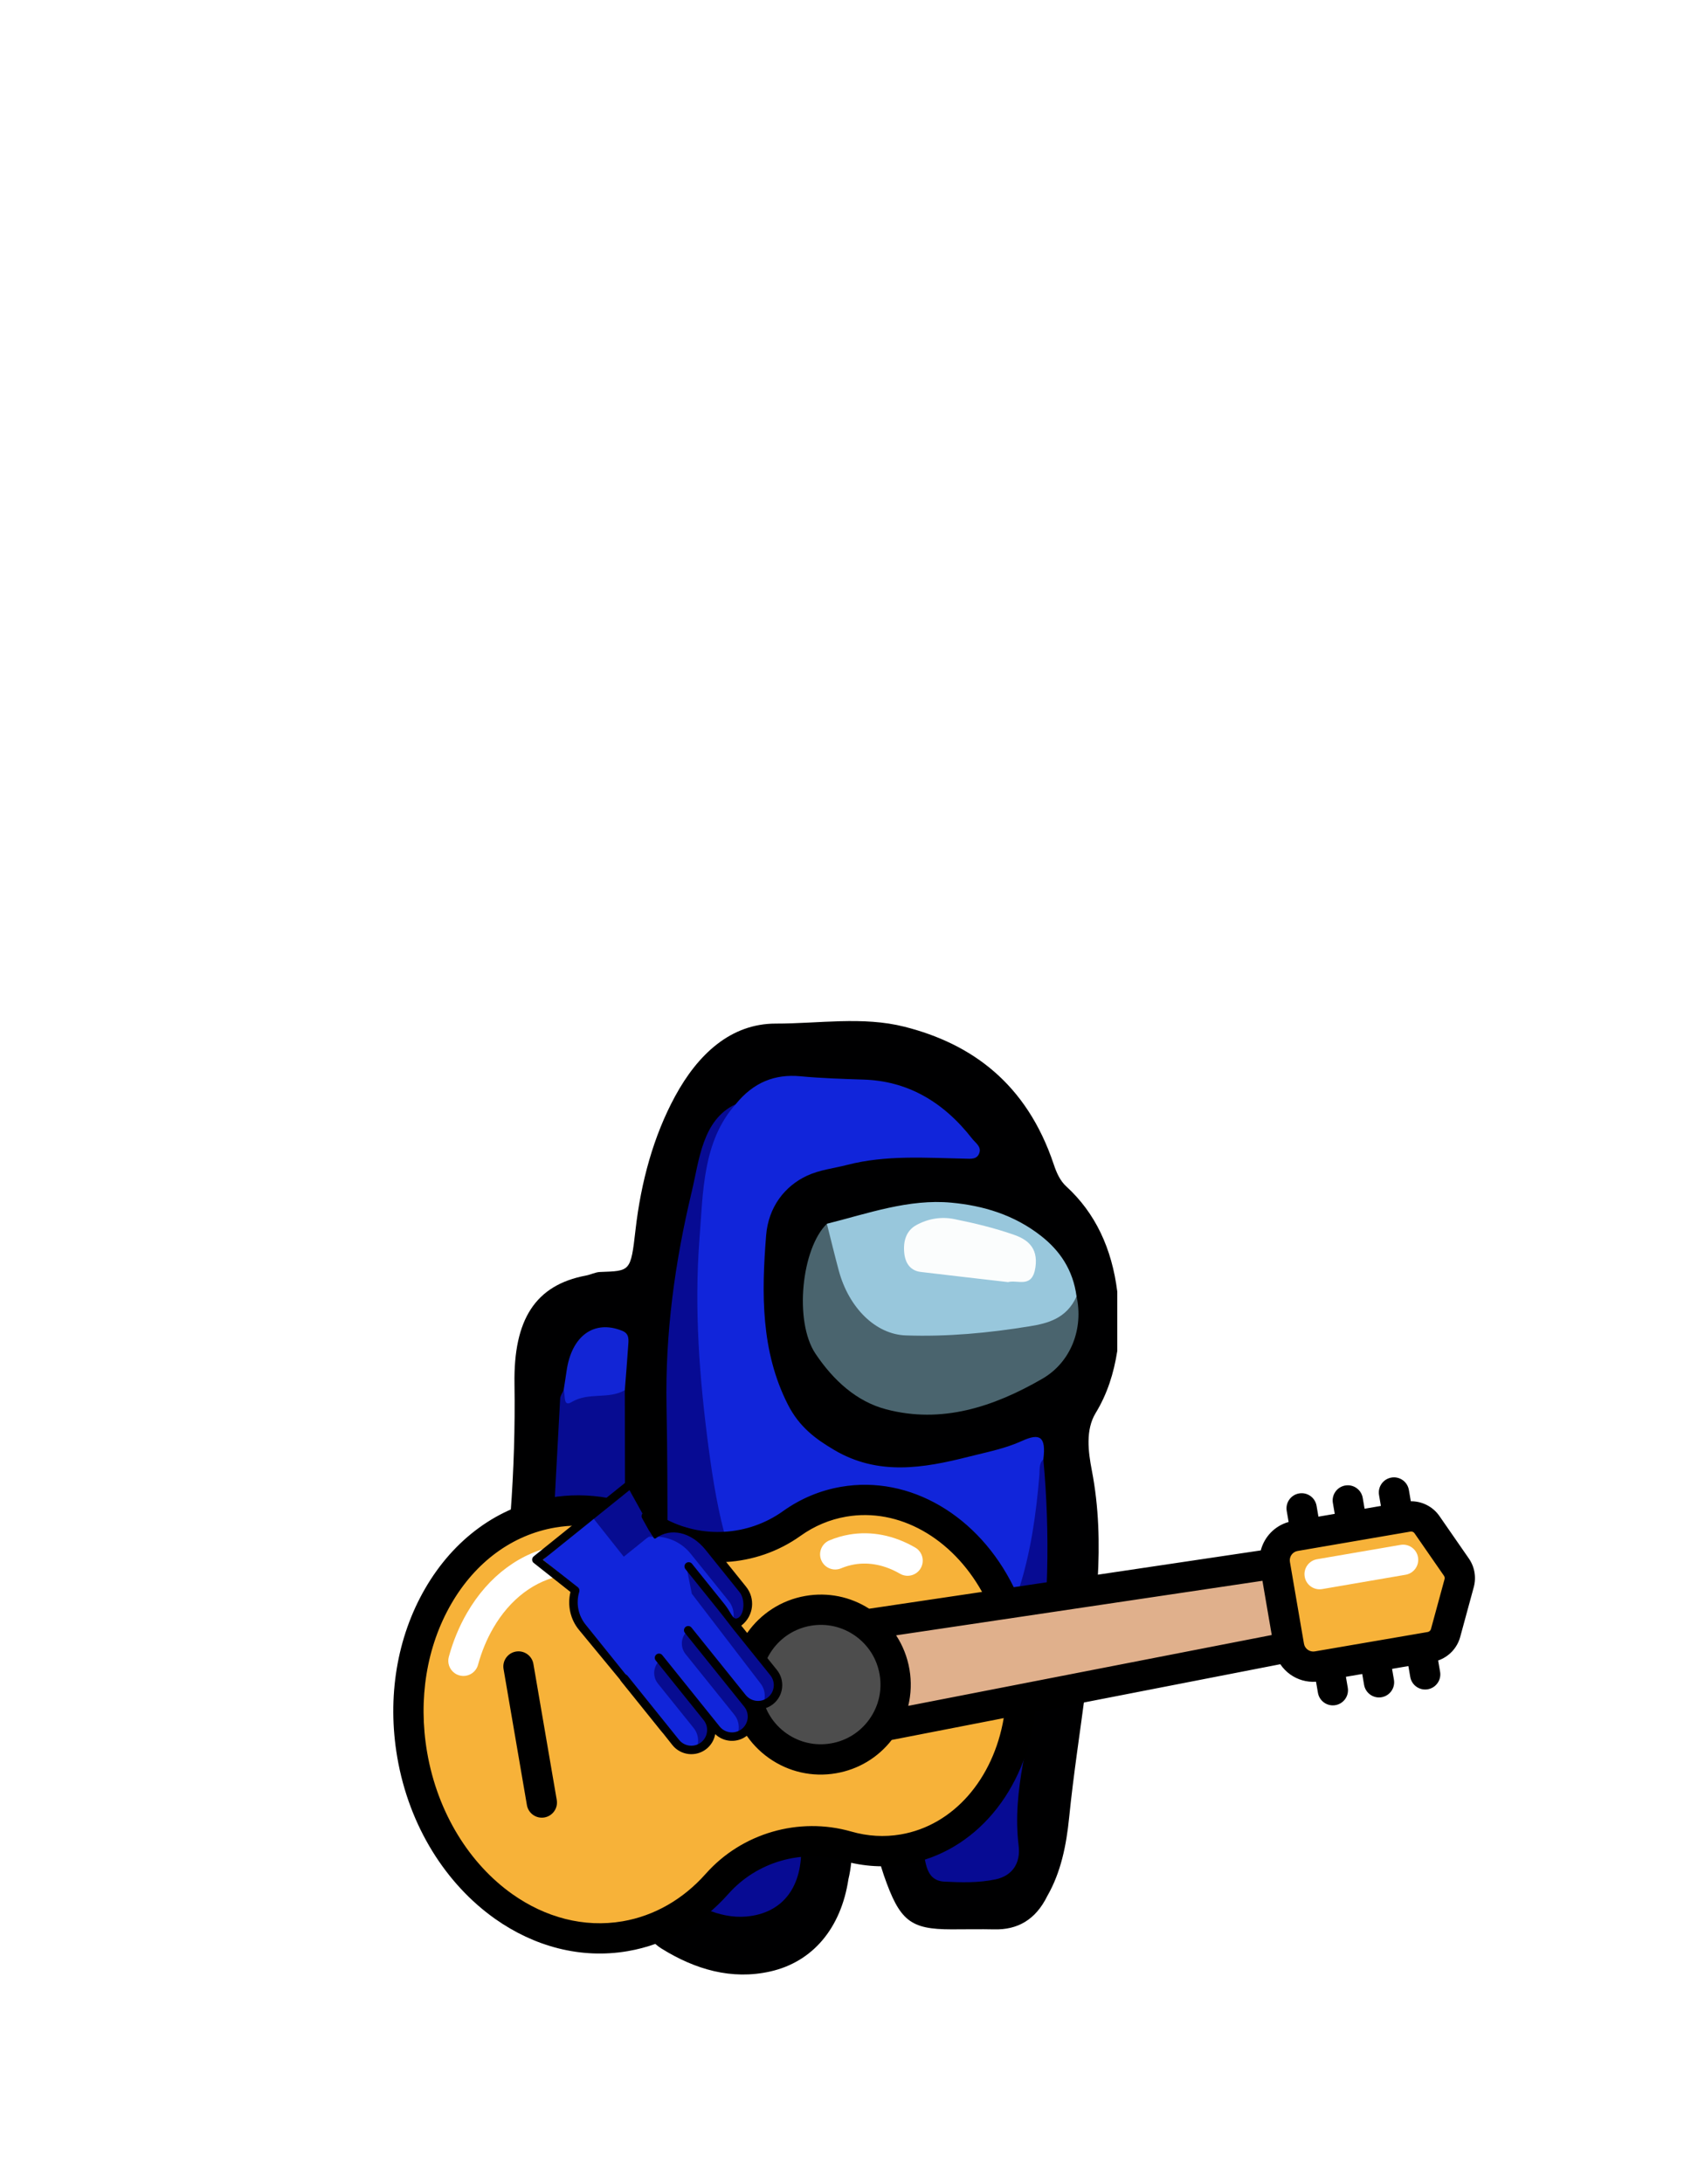 <?xml version="1.0" encoding="UTF-8" standalone="no"?>
<svg
   xmlns:dc="http://purl.org/dc/elements/1.1/"
   xmlns:cc="http://creativecommons.org/ns#"
   xmlns:rdf="http://www.w3.org/1999/02/22-rdf-syntax-ns#"
   xmlns:svg="http://www.w3.org/2000/svg"
   xmlns="http://www.w3.org/2000/svg"
   xmlns:sodipodi="http://sodipodi.sourceforge.net/DTD/sodipodi-0.dtd"
   xmlns:inkscape="http://www.inkscape.org/namespaces/inkscape"
   sodipodi:docname="charguitar.svg"
   inkscape:version="1.0 (4035a4f, 2020-05-01)"
   id="svg2385"
   version="1.1"
   viewBox="0 0 70 90"
   height="90mm"
   width="70mm">
  <defs
     id="defs2379">
    <filter
       height="1.003"
       y="-0.002"
       width="1.004"
       x="-0.002"
       id="filter39359-55-6"
       style="color-interpolation-filters:sRGB"
       inkscape:collect="always">
      <feGaussianBlur
         id="feGaussianBlur39361-4-2"
         stdDeviation="0.019"
         inkscape:collect="always" />
    </filter>
    <filter
       height="1.013"
       y="-0.006"
       width="1.02"
       x="-0.01"
       id="filter39355-1-4"
       style="color-interpolation-filters:sRGB"
       inkscape:collect="always">
      <feGaussianBlur
         id="feGaussianBlur39357-8-7"
         stdDeviation="0.1"
         inkscape:collect="always" />
    </filter>
  </defs>
  <sodipodi:namedview
     inkscape:window-maximized="0"
     inkscape:window-y="23"
     inkscape:window-x="0"
     inkscape:window-height="930"
     inkscape:window-width="1280"
     inkscape:snap-global="false"
     showgrid="false"
     inkscape:document-rotation="0"
     inkscape:current-layer="layer1"
     inkscape:document-units="mm"
     inkscape:cy="247.48025"
     inkscape:cx="148.69272"
     inkscape:zoom="2.8"
     inkscape:pageshadow="2"
     inkscape:pageopacity="0.0"
     borderopacity="1.0"
     bordercolor="#666666"
     pagecolor="#ffffff"
     id="base" />
  <g
     style="display:inline"
     id="layer1"
     inkscape:groupmode="layer"
     inkscape:label="Layer 1">
    <g
       transform="matrix(0.169,0,0,-0.203,-16.808,200.579)"
       id="g6177">
      <g
         transform="translate(224.002,655.875)"
         id="g4513">
        <path
           id="path4515"
           style="fill:#000001;fill-opacity:1;fill-rule:nonzero;stroke:none"
           d="m 0,0 v 25 c 0.783,8.753 1.114,17.535 0.954,26.309 -0.238,12.993 5.029,20.045 17.451,21.98 1.149,0.179 2.262,0.685 3.419,0.721 7.382,0.236 7.479,-0.02 8.653,8.541 1.338,9.759 4.399,19.069 9.654,27.125 5.545,8.503 13.56,14.764 24.574,14.753 10.483,-0.011 21.17,1.514 31.414,-0.646 16.295,-3.436 29.765,-11.479 36.382,-27.939 0.702,-1.744 1.561,-3.329 3.061,-4.472 C 142.664,85.962 146.687,78.773 148,70 V 58 c -0.857,-4.582 -2.449,-8.748 -5.276,-12.616 -2.499,-3.417 -1.818,-7.849 -0.943,-11.614 3.49,-15.008 0.813,-29.708 -1.496,-44.465 -1.357,-8.675 -2.975,-17.309 -4.03,-26.031 -0.684,-5.654 -2.009,-11.111 -5.312,-15.903 -2.911,-4.937 -7.355,-6.902 -12.941,-6.799 -3.481,0.064 -6.967,0 -10.449,0.004 -10.08,0.008 -12.639,1.717 -16.504,10.994 -1.737,4.153 -2.508,8.489 -2.487,12.996 0.01,2.076 -0.4,4.302 -3.054,4.172 -2.683,-0.133 -2.006,-2.601 -2.072,-4.247 -0.184,-4.593 0.287,-9.227 -1.024,-13.741 -1.8,-9.916 -8.701,-16.799 -19.113,-18.732 -9.371,-1.742 -18.246,0.395 -26.502,4.669 -3.818,1.975 -5.675,5.928 -6.125,10.321 -0.103,6.134 -1.219,12.191 -1.382,18.326 -0.093,3.508 -1.781,5.723 -5.629,5.232 C 11.435,-30.994 2.473,-21.406 0.996,-8.773 0.654,-5.851 0.983,-2.847 0,0" />
      </g>
      <g
         transform="translate(278.916,763.94)"
         id="g4521">
        <path
           id="path4523"
           style="fill:#1125da;fill-opacity:1;fill-rule:evenodd;stroke:none"
           d="M 0,0 C 4.33,4.463 9.598,6.156 15.766,5.673 20.904,5.272 26.066,5.136 31.222,4.998 41.741,4.717 50.52,0.653 57.682,-6.994 c 0.773,-0.826 2.197,-1.556 1.796,-2.781 -0.496,-1.512 -2.195,-1.299 -3.468,-1.279 -9.649,0.157 -19.314,0.781 -28.864,-1.273 -3.248,-0.699 -6.652,-0.992 -9.712,-2.173 -5.475,-2.115 -9.455,-6.366 -10.01,-12.132 -1.135,-11.785 -1.293,-23.531 5.312,-34.341 2.813,-4.602 6.86,-7.032 11.329,-9.223 10.695,-5.244 21.71,-3.689 32.724,-1.366 4.388,0.926 8.893,1.636 13.051,3.215 4.277,1.626 5.931,0.958 5.207,-3.736 -0.682,-5.881 -0.295,-11.815 -1.818,-17.678 -4.743,-18.254 -11.119,-23.457 -29.8,-24.764 -10.84,-0.759 -21.103,2.241 -31.511,4.046 -5.971,1.035 -8.68,7.071 -11.161,11.994 -5.503,10.922 -7.889,22.7 -9.426,34.886 -1.403,11.124 -1.272,22.192 -1.792,33.294 -0.393,8.397 2.62,15.984 4.424,23.846 C -5.389,-3.636 -2.266,-1.946 0,0" />
      </g>
      <g
         transform="translate(278.916,763.94)"
         id="g4525">
        <path
           id="path4527"
           style="fill:#070b93;fill-opacity:1;fill-rule:evenodd;stroke:none"
           d="m 0,0 c -8.045,-7.487 -7.949,-17.759 -8.84,-27.432 -1.3,-14.113 0.006,-28.303 2.215,-42.2 2.143,-13.486 5.277,-27.01 15.19,-37.614 1.144,-1.224 2.208,-1.885 3.72,-2.028 10.34,-0.987 20.347,-5.114 30.906,-3.702 4.866,0.652 9.813,0.578 14.591,2.573 5.694,2.377 9.15,6.464 11.261,11.856 2.919,7.458 4.25,15.316 5.037,23.263 0.113,1.142 -0.129,2.367 0.967,3.202 1.703,-15.267 1.207,-30.348 -1.328,-45.606 -1.803,-10.852 -6.373,-21.372 -4.698,-32.827 0.514,-3.507 -1.505,-6.117 -5.685,-6.836 -4.173,-0.718 -8.306,-0.628 -12.438,-0.449 -5.22,0.225 -4.457,5.122 -5.635,8.249 -1.154,3.06 0.901,6.178 0.829,9.338 -0.099,4.368 4.148,3.587 6.304,5.251 2.444,1.884 5.593,2.866 7.451,5.834 -2.665,2.058 -5.202,0.08 -7.679,0.084 -8.152,0.009 -16.273,-0.046 -24.322,1.727 -7.288,1.605 -9.661,-0.34 -11.057,-7.518 -0.992,-5.098 -1.187,-10.121 -0.853,-15.293 0.564,-8.728 -4.461,-14.09 -13.315,-14.755 -3.373,-0.253 -6.623,0.374 -9.805,1.44 -3.859,1.291 -5.174,3.7 -5.906,8.001 -1.789,10.505 -0.724,21.263 -3.33,31.641 -0.357,1.427 -0.334,2.972 -0.336,4.463 -0.017,19.329 0.334,38.665 -0.117,57.984 -0.348,14.912 2.072,29.418 6.127,43.509 C -8.894,-11.408 -8.158,-3.133 0,0" />
      </g>
      <g
         transform="translate(251.867,705.884)"
         id="g4529">
        <path
           id="path4531"
           style="fill:#070c91;fill-opacity:1;fill-rule:evenodd;stroke:none"
           d="m 0,0 c 0.041,-14.802 0.062,-29.604 0.131,-44.407 0.027,-5.646 0.189,-11.268 0.858,-16.906 0.779,-6.562 -1.63,-8.281 -8.034,-6.427 -5.915,1.712 -8.434,5.131 -8.896,11.452 -0.533,7.273 -2.165,14.475 -1.817,21.801 0.521,10.938 1.28,21.866 1.99,32.794 0.038,0.589 0.556,1.148 0.851,1.72 3.08,-1.693 6.065,0.475 9.113,0.223 C -3.874,0.091 -1.903,0.844 0,0" />
      </g>
      <g
         transform="translate(362.065,724.921)"
         id="g4533">
        <path
           id="path4535"
           style="fill:#4a646e;fill-opacity:1;fill-rule:evenodd;stroke:none"
           d="m 0,0 c 1.701,-6.429 -1.258,-13.302 -8.368,-16.718 -12.001,-5.766 -24.607,-9.151 -38.099,-6.19 -7.135,1.565 -12.793,5.797 -17.216,11.283 -5.278,6.549 -3.395,21.398 2.779,26.376 2.318,-1.722 2.796,-4.387 3.575,-6.912 3.176,-10.291 8.903,-14.364 19.748,-14.572 7.144,-0.137 14.173,1.087 21.289,1.302 C -10.437,-5.255 -5.074,-2.888 0,0" />
      </g>
      <g
         transform="translate(362.065,724.921)"
         id="g4537">
        <path
           id="path4539"
           style="fill:#98c7dc;fill-opacity:1;fill-rule:evenodd;stroke:none"
           d="m 0,0 c -2.457,-4.524 -7.087,-5.466 -11.399,-6.053 -10.022,-1.364 -20.128,-2.154 -30.269,-1.858 -7.297,0.212 -13.869,5.544 -16.336,13.164 -1.019,3.149 -1.937,6.331 -2.9,9.498 10.024,2.096 19.974,5.084 30.343,4.286 7.769,-0.598 15.356,-2.452 21.998,-6.816 C -4.158,9.326 -0.863,5.468 0,0" />
      </g>
      <g
         transform="translate(251.867,705.884)"
         id="g4541">
        <path
           id="path4543"
           style="fill:#1225d5;fill-opacity:1;fill-rule:evenodd;stroke:none"
           d="m 0,0 c -4.111,-1.924 -8.835,-0.319 -13.016,-2.42 -2.088,-1.048 -1.442,1.451 -1.901,2.447 0.24,1.299 0.496,2.596 0.719,3.898 1.228,7.169 6.765,10.434 13.572,8.136 C 1.209,11.441 0.917,10.168 0.816,8.892 0.583,5.925 0.277,2.964 0,0" />
      </g>
      <g
         transform="translate(345.353,727.832)"
         id="g4545">
        <path
           id="path4547"
           style="fill:#fbfdfd;fill-opacity:1;fill-rule:evenodd;stroke:none"
           d="m 0,0 c -7.18,0.692 -14.25,1.358 -21.316,2.064 -2.26,0.226 -3.696,1.528 -3.991,3.764 -0.331,2.51 0.484,4.625 2.932,5.743 2.941,1.344 6.129,1.742 9.244,1.222 C -8.247,11.978 -3.363,10.996 1.387,9.622 4.42,8.744 7.414,7.181 6.68,3 5.908,-1.388 2.371,0.535 0,0" />
      </g>
    </g>
    <g
       transform="matrix(0.058,0.041,-0.041,0.058,33.032,43.458)"
       id="g4894">
      <path
         id="path4821"
         d="m 499.033,58.097 c 1.488,4.089 0.48,8.669 -2.601,11.739 l -3.96,3.96 -19.212,19.225 -19.225,19.213 -4.581,4.592 c -5.577,5.565 -14.597,5.565 -20.174,0 L 395.223,82.77 c -5.565,-5.577 -5.565,-14.609 0,-20.174 l 4.592,-4.581 19.213,-19.225 19.225,-19.225 3.96,-3.96 c 3.069,-3.069 7.65,-4.089 11.739,-2.601 l 28.152,10.263 c 3.105,1.125 5.541,3.573 6.678,6.678 z"
         style="fill:#f7b239" />
      <path
         id="path4823"
         d="M 280.342,191.969 394.883,82.43 l 0.34,0.34 34.057,34.057 0.328,0.328 -109.539,114.541 -56.457,59.034 H 263.6 c -0.269,-10.731 -4.499,-21.392 -12.7,-29.581 -8.201,-8.189 -18.862,-12.43 -29.593,-12.7 v -0.023 z"
         style="fill:#e0b08c" />
      <path
         id="path4825"
         d="m 320.069,231.696 c 23.103,37.501 22.013,82.969 -5.577,110.547 -7.966,7.978 -17.433,13.73 -27.766,17.327 -26.77,9.349 -45.842,33.213 -48.959,61.4 -2.343,21.041 -10.919,40.524 -26.02,55.625 C 171.13,517.212 98.728,510.687 50.039,461.998 1.363,413.32 -5.163,340.907 35.454,300.301 c 15.101,-15.113 34.584,-23.677 55.625,-26.02 28.187,-3.105 52.063,-22.177 61.4,-48.959 3.597,-10.333 9.361,-19.787 17.327,-27.754 27.59,-27.59 73.046,-28.679 110.535,-5.6 l -59.034,56.457 v 0.023 c -11.469,-0.293 -23.044,3.948 -31.796,12.7 -16.952,16.952 -16.952,44.437 0,61.389 16.952,16.964 44.437,16.964 61.389,0 8.763,-8.763 12.992,-20.326 12.7,-31.807 h 0.012 z"
         style="fill:#f7b239" />
      <path
         id="path4827"
         d="m 263.6,290.73 c 0.293,11.481 -3.936,23.044 -12.7,31.807 -16.952,16.964 -44.437,16.964 -61.389,0 -16.952,-16.952 -16.952,-44.437 0,-61.389 8.751,-8.751 20.326,-12.992 31.796,-12.699 10.731,0.269 21.392,4.51 29.593,12.699 8.202,8.19 12.431,18.851 12.7,29.582 z"
         style="fill:#4d4d4d" />
      <g
         id="g4837">
        <path
           id="path4829"
           d="m 42.857,409.108 c -3.587,0 -6.954,-2.212 -8.255,-5.777 -3.224,-8.838 -5.273,-17.904 -6.089,-26.945 -2.231,-24.734 5.092,-46.904 20.619,-62.426 11.442,-11.452 26.677,-18.529 44.053,-20.465 9.256,-1.019 18.292,-3.443 26.868,-7.205 4.444,-1.949 9.627,0.073 11.576,4.516 1.949,4.444 -0.073,9.627 -4.516,11.576 -10.209,4.479 -20.972,7.364 -31.992,8.578 -13.357,1.488 -24.966,6.821 -33.56,15.423 -11.779,11.775 -17.298,28.971 -15.544,48.422 0.678,7.524 2.392,15.094 5.095,22.501 1.662,4.558 -0.684,9.603 -5.244,11.266 -0.994,0.364 -2.011,0.536 -3.011,0.536 z"
           style="fill:#ffffff" />
        <path
           id="path4831"
           d="m 146.293,289.405 c -7.751,0 -11.681,-9.814 -6.052,-15.154 2.725,-2.586 6.879,-3.139 10.194,-1.382 3.317,1.757 5.148,5.558 4.516,9.247 -0.712,4.155 -4.442,7.289 -8.658,7.289 z"
           style="fill:#ffffff" />
        <path
           id="path4833"
           d="m 183.418,234.122 c -1.585,0 -3.189,-0.429 -4.635,-1.329 -4.12,-2.564 -5.381,-7.983 -2.818,-12.103 2.13,-3.421 4.656,-6.602 7.508,-9.456 9.144,-9.143 21.443,-14.651 35.569,-15.927 4.828,-0.435 9.105,3.127 9.542,7.959 0.437,4.833 -3.127,9.105 -7.961,9.542 -9.977,0.902 -18.526,4.655 -24.724,10.852 -1.906,1.906 -3.593,4.03 -5.014,6.315 -1.663,2.678 -4.533,4.147 -7.467,4.147 z"
           style="fill:#ffffff" />
        <path
           id="path4835"
           d="m 419.626,81.211 c -2.248,0 -4.498,-0.858 -6.213,-2.574 -3.431,-3.431 -3.431,-8.994 0,-12.425 l 34.76,-34.76 c 3.431,-3.431 8.995,-3.431 12.425,0 3.431,3.431 3.431,8.994 0,12.425 l -34.76,34.76 c -1.714,1.716 -3.963,2.574 -6.212,2.574 z"
           style="fill:#ffffff" />
      </g>
      <g
         style="display:inline;fill:#000000"
         id="g4843">
        <path
           id="path4839"
           d="m 77.068,378.355 c -3.431,-3.431 -8.995,-3.431 -12.425,0 -3.431,3.431 -3.431,8.994 0,12.425 l 56.623,56.622 c 1.715,1.716 3.965,2.574 6.213,2.574 2.248,0 4.498,-0.858 6.213,-2.574 3.431,-3.431 3.431,-8.995 0,-12.425 z"
           style="fill:#000000" />
        <path
           id="path4841"
           d="m 509.426,78.318 -4.712,-4.712 c 3.817,-5.305 4.856,-12.264 2.579,-18.515 L 497.038,26.938 c -2.024,-5.557 -6.372,-9.905 -11.93,-11.929 L 456.956,4.753 c -6.25,-2.277 -13.21,-1.237 -18.515,2.58 l -4.712,-4.712 c -3.431,-3.431 -8.995,-3.431 -12.425,0 -3.431,3.431 -3.431,8.995 0,12.427 l 4.523,4.523 -6.795,6.795 -4.523,-4.523 c -3.431,-3.431 -8.995,-3.431 -12.425,0 -3.431,3.431 -3.431,8.994 0,12.425 l 4.523,4.523 -6.795,6.795 -4.523,-4.523 c -3.43,-3.431 -8.994,-3.431 -12.425,0 -3.431,3.431 -3.431,8.995 0,12.427 l 4.605,4.605 c -5.325,6.502 -6.538,15.252 -3.674,22.796 L 279.03,181.079 c -40.535,-22.099 -86.75,-18.406 -115.432,10.276 -8.746,8.746 -15.278,19.199 -19.415,31.072 -8.186,23.479 -29.41,40.406 -54.077,43.127 -23.794,2.641 -44.841,12.507 -60.864,28.532 -21.521,21.515 -31.723,51.643 -28.73,84.828 2.941,32.591 18.325,64.306 43.32,89.301 28.874,28.874 65.77,43.741 100.419,43.738 27.789,-0.002 54.136,-9.569 73.712,-29.146 16.024,-16.024 25.891,-37.071 28.532,-60.867 2.73,-24.654 19.658,-45.88 43.124,-54.074 11.895,-4.145 22.354,-10.673 31.085,-19.404 28.683,-28.683 32.372,-74.901 10.265,-115.443 L 431.157,128.254 c 2.638,1.002 5.421,1.522 8.208,1.522 5.181,0 10.36,-1.733 14.588,-5.195 l 4.605,4.605 c 1.715,1.716 3.964,2.574 6.213,2.574 2.249,0 4.498,-0.858 6.213,-2.574 3.431,-3.431 3.431,-8.994 0,-12.425 l -4.523,-4.523 6.795,-6.795 4.523,4.523 c 1.715,1.716 3.965,2.574 6.213,2.574 2.248,0 4.498,-0.858 6.213,-2.574 3.431,-3.431 3.431,-8.995 0,-12.427 l -4.523,-4.523 6.794,-6.794 4.523,4.523 c 1.715,1.715 3.965,2.574 6.213,2.574 2.248,0 4.498,-0.858 6.213,-2.574 3.433,-3.433 3.433,-8.997 10e-4,-12.427 z M 308.278,336.035 c -6.844,6.844 -15.067,11.97 -24.447,15.237 -29.823,10.414 -51.333,37.393 -54.802,68.731 -2.197,19.785 -10.319,37.205 -23.492,50.377 -16.194,16.194 -38.054,24.08 -61.314,24.079 -30.076,-0.002 -62.489,-13.194 -87.965,-38.671 -22.091,-22.091 -35.672,-49.953 -38.244,-78.453 -2.516,-27.904 5.882,-53.057 23.651,-70.826 13.172,-13.173 30.592,-21.295 50.372,-23.491 31.354,-3.457 58.335,-24.971 68.739,-54.809 3.259,-9.354 8.388,-17.573 15.246,-24.43 21.931,-21.931 57.211,-25.333 89.571,-9.854 l -47.874,45.783 c -13.01,0.606 -25.155,5.957 -34.426,15.229 -20.353,20.353 -20.353,53.469 0,73.821 9.86,9.86 22.968,15.289 36.911,15.289 13.943,0 27.051,-5.43 36.911,-15.289 9.274,-9.274 14.626,-21.422 15.229,-34.435 l 45.779,-47.87 c 15.488,32.363 12.088,67.649 -9.845,89.582 z m -53.447,-44.19 c 0,9.249 -3.601,17.944 -10.142,24.485 -6.541,6.541 -15.236,10.142 -24.484,10.142 -9.249,0 -17.945,-3.601 -24.485,-10.142 -13.501,-13.501 -13.501,-35.468 0,-48.969 6.541,-6.541 15.236,-10.142 24.485,-10.142 9.249,0 17.945,3.601 24.484,10.142 v 0 c 6.541,6.538 10.142,15.235 10.142,24.484 z m 13.929,-19.203 c -2.59,-6.555 -6.51,-12.574 -11.644,-17.709 -5.135,-5.136 -11.158,-9.056 -17.715,-11.646 l 155.35,-148.563 22.571,22.571 z M 435.495,110.609 401.437,76.551 c -2.135,-2.135 -2.135,-5.607 0,-7.742 l 46.987,-46.987 c 0.457,-0.456 1.073,-0.701 1.7,-0.701 0.274,0 0.551,0.047 0.817,0.144 l 28.152,10.255 c 0.668,0.244 1.19,0.765 1.433,1.433 l 10.254,28.153 c 0.318,0.872 0.098,1.859 -0.558,2.516 l -46.987,46.987 c -2.132,2.133 -5.604,2.133 -7.74,0 z"
           style="fill:#000000" />
      </g>
    </g>
    <g
       style="display:inline"
       inkscape:label="righthand"
       transform="matrix(0.074,0.092,-0.092,0.074,45.703,44.476)"
       id="g38567-8-2">
      <path
         sodipodi:nodetypes="ccccccscscscssccsscc"
         style="display:inline;fill:#1125da;fill-opacity:1;stroke-width:0.197"
         d="m 21.739,255.864 -14.89,3.136 -2.089,-40.531 17.515,3.811 h 7.022 l 1.58,-1.367 h 57.125 c 1.93,0 3.675,0.782 4.938,2.047 1.265,1.263 2.047,3.008 2.047,4.938 0,3.857 -3.128,6.985 -6.985,6.985 h 2.862 c 1.93,0 3.675,0.782 4.94,2.047 1.265,1.263 2.047,3.008 2.047,4.938 0,3.859 -3.128,6.987 -6.985,6.987 h -5.273 c 1.93,0 3.675,0.782 4.938,2.047 1.265,1.263 2.047,3.01 2.047,4.938 0,3.857 -3.128,6.985 -6.985,6.985 h -22.672 c -20.379,-0.57 -31.588,6.624 -41.184,-6.96 z"
         fill="#e49542"
         id="path37603-3-5" />
      <path
         id="path37605-5-6"
         d="M 23.695,236.326 4.492,236.192 4.76,218.469 22.275,222.281 h 2.168 c -0.487,1.53 -0.749,3.161 -0.749,4.854 z"
         sodipodi:nodetypes="cccccsc"
         style="display:inline;fill:#070c91;fill-opacity:1;stroke-width:0.197;filter:url(#filter39359-55-6)" />
      <path
         id="path37609-2-3"
         d="m 57.8,234.883 h 33.066 c 1.928,0 3.676,0.782 4.941,2.046 1.263,1.265 2.046,3.011 2.046,4.941 0,1.059 -0.236,2.065 -0.658,2.964 -0.346,-0.738 -0.818,-1.407 -1.387,-1.976 -1.265,-1.263 -3.012,-2.046 -4.941,-2.046 H 63.729 c -3.274,0 -5.929,-2.654 -5.929,-5.929 z"
         style="display:inline;opacity:1;fill:#070c91;fill-opacity:1;stroke-width:0.197;filter:url(#filter39355-1-4)" />
      <path
         id="path37611-2-4"
         d="m 59.756,248.854 h 25.839 c 1.928,0 3.676,0.782 4.941,2.046 1.263,1.265 2.046,3.011 2.046,4.941 0,1.059 -0.236,2.065 -0.658,2.964 -0.346,-0.738 -0.818,-1.407 -1.387,-1.976 -1.265,-1.263 -3.012,-2.046 -4.941,-2.046 H 65.685 c -3.274,-1.9e-4 -5.929,-2.655 -5.929,-5.929 z"
         style="display:inline;fill:#070c91;fill-opacity:1;stroke-width:0.197" />
      <path
         style="display:inline;fill:#1125da;fill-opacity:1;stroke-width:0.197"
         d="m 66.677,219.115 c 0,-4.429 -3.59,-8.019 -8.019,-8.019 h -18.927 c -8.857,0 -16.038,7.18 -16.038,16.038 h 34.964 c 4.429,0 8.019,-3.59 8.019,-8.019 z"
         fill="#e49542"
         id="path37617-6-0" />
      <path
         sodipodi:nodetypes="cscsccscc"
         id="path37607-6-6"
         d="m 39.831,221.313 48.172,-0.401 c 1.928,-0.016 3.676,0.782 4.941,2.046 1.263,1.265 2.046,3.011 2.046,4.941 0,1.059 -0.236,2.065 -0.658,2.964 -0.346,-0.738 -0.818,-1.407 -1.387,-1.976 -1.265,-1.263 -3.012,-2.046 -4.941,-2.046 L 48.651,225.905 Z"
         style="display:inline;fill:#070c91;fill-opacity:1;stroke-width:0.197" />
      <path
         style="display:inline;fill:#070b93;fill-opacity:1;stroke-width:0.197"
         d="m 23.812,225.186 c 0.96,-7.939 7.721,-14.09 15.919,-14.09 h 18.928 c 4.428,0 8.019,3.591 8.019,8.019 0,1.132 -0.234,2.209 -0.656,3.185 -1.233,-2.844 -4.066,-4.834 -7.362,-4.834 h -21.131 c -5.814,0 -10.903,3.092 -13.715,7.721 z"
         fill="#e27d47"
         id="path37619-7-0" />
      <path
         sodipodi:nodetypes="ccssccsccsssssssscscssssscccsccsssscsccssccsscsccscscsssccc"
         style="display:inline;stroke-width:0.197"
         d="m 22.401,220.804 -4.668,-0.801 c -0.803,-0.138 -1.566,0.402 -1.704,1.205 -0.015,0.085 -0.021,0.168 -0.021,0.251 0,0.705 0.507,1.329 1.226,1.452 l 4.792,0.822 c 0.082,0.014 0.166,0.021 0.25,0.021 h 0.271 c 2.432,0.274 3.058,0.577 3.142,-0.141 0.267,-6.426 6.013,-11.042 14.042,-11.042 h 18.927 c 3.608,0 7.72,4.22 6.543,6.543 -0.67,1.323 -2.935,0.193 -6.543,0.193 h -18.107 c -0.815,0 -1.475,0.66 -1.475,1.475 0,0.815 0.661,1.475 1.475,1.475 h 18.107 c 4.086,0 0,0 8.913,0.128 h 20.432 c 1.473,0 2.855,0.573 3.895,1.617 1.041,1.04 1.615,2.422 1.615,3.894 0,3.036 -2.469,5.507 -5.505,5.51 -0.002,0 -0.003,-1.9e-4 -0.005,-1.9e-4 h -30.203 c -0.815,0 -1.475,0.66 -1.475,1.475 0,0.815 0.661,1.475 1.475,1.475 l 33.065,3.9e-4 c 1.472,0 2.856,0.573 3.897,1.615 1.041,1.039 1.615,2.422 1.615,3.893 0,3.039 -2.473,5.512 -5.512,5.512 l -31.963,-5.9e-4 c -0.815,0 -1.475,0.66 -1.475,1.475 0,0.815 0.661,1.475 1.475,1.475 h 26.682 c 0.004,0 0.008,5.9e-4 0.011,5.9e-4 1.472,0 2.855,0.573 3.895,1.614 1.041,1.04 1.615,2.423 1.615,3.896 0,3.037 -2.472,5.508 -5.51,5.508 l -28.667,0.001 c -0.815,0 -1.475,0.66 -1.475,1.475 0,0.815 0.661,1.475 1.475,1.475 h 22.166 c 3.936,-0.049 -3.132,-0.062 6.42,-0.001 h 0.082 c 4.665,0 8.461,-3.795 8.461,-8.459 0,-2.076 -0.743,-4.038 -2.101,-5.58 4.154,-0.536 7.374,-4.096 7.374,-8.394 0,-2.26 -0.881,-4.385 -2.48,-5.981 -0.854,-0.854 -1.858,-1.503 -2.953,-1.922 1.583,-1.539 2.569,-3.69 2.569,-6.067 0,-2.26 -0.881,-4.385 -2.478,-5.979 -1.595,-1.6 -3.72,-2.482 -5.983,-2.482 h -19.859 c 0.004,-0.107 0.008,-0.214 0.008,-0.321 0,-5.235 -4.259,-9.494 -9.494,-9.494 h -18.927 c -7.425,0 -13.786,4.646 -16.329,11.183 h -1.001 z"
         id="path37623-8-4" />
      <path
         sodipodi:nodetypes="sssssccccccccssssccs"
         style="display:inline;stroke-width:0.197"
         d="m 33.776,264.514 41.965,-0.535 c 0.815,-0.01 1.876,-0.126 1.876,-0.941 0,-0.815 -0.661,-1.475 -1.475,-1.475 h -42.366 c -4.12,0 -7.963,-2.038 -10.28,-5.452 -0.325,-0.479 -0.9,-0.724 -1.47,-0.626 l -15.177,3.514 v -38.781 l 9.86,1.693 c 0.803,0.138 1.566,-0.401 1.704,-1.205 0.139,-0.803 -0.402,-1.566 -1.205,-1.704 l -11.585,-1.989 c -0.429,-0.074 -0.868,0.046 -1.201,0.326 -0.332,0.28 -0.524,0.693 -0.524,1.128 v 42.282 c 0,0.435 0.192,0.848 0.524,1.128 0.333,0.28 0.772,0.4 1.201,0.326 l 15.998,-3.655 c 2.904,3.752 7.379,6.025 12.155,5.965 z"
         id="path37625-4-0" />
    </g>
  </g>
</svg>
